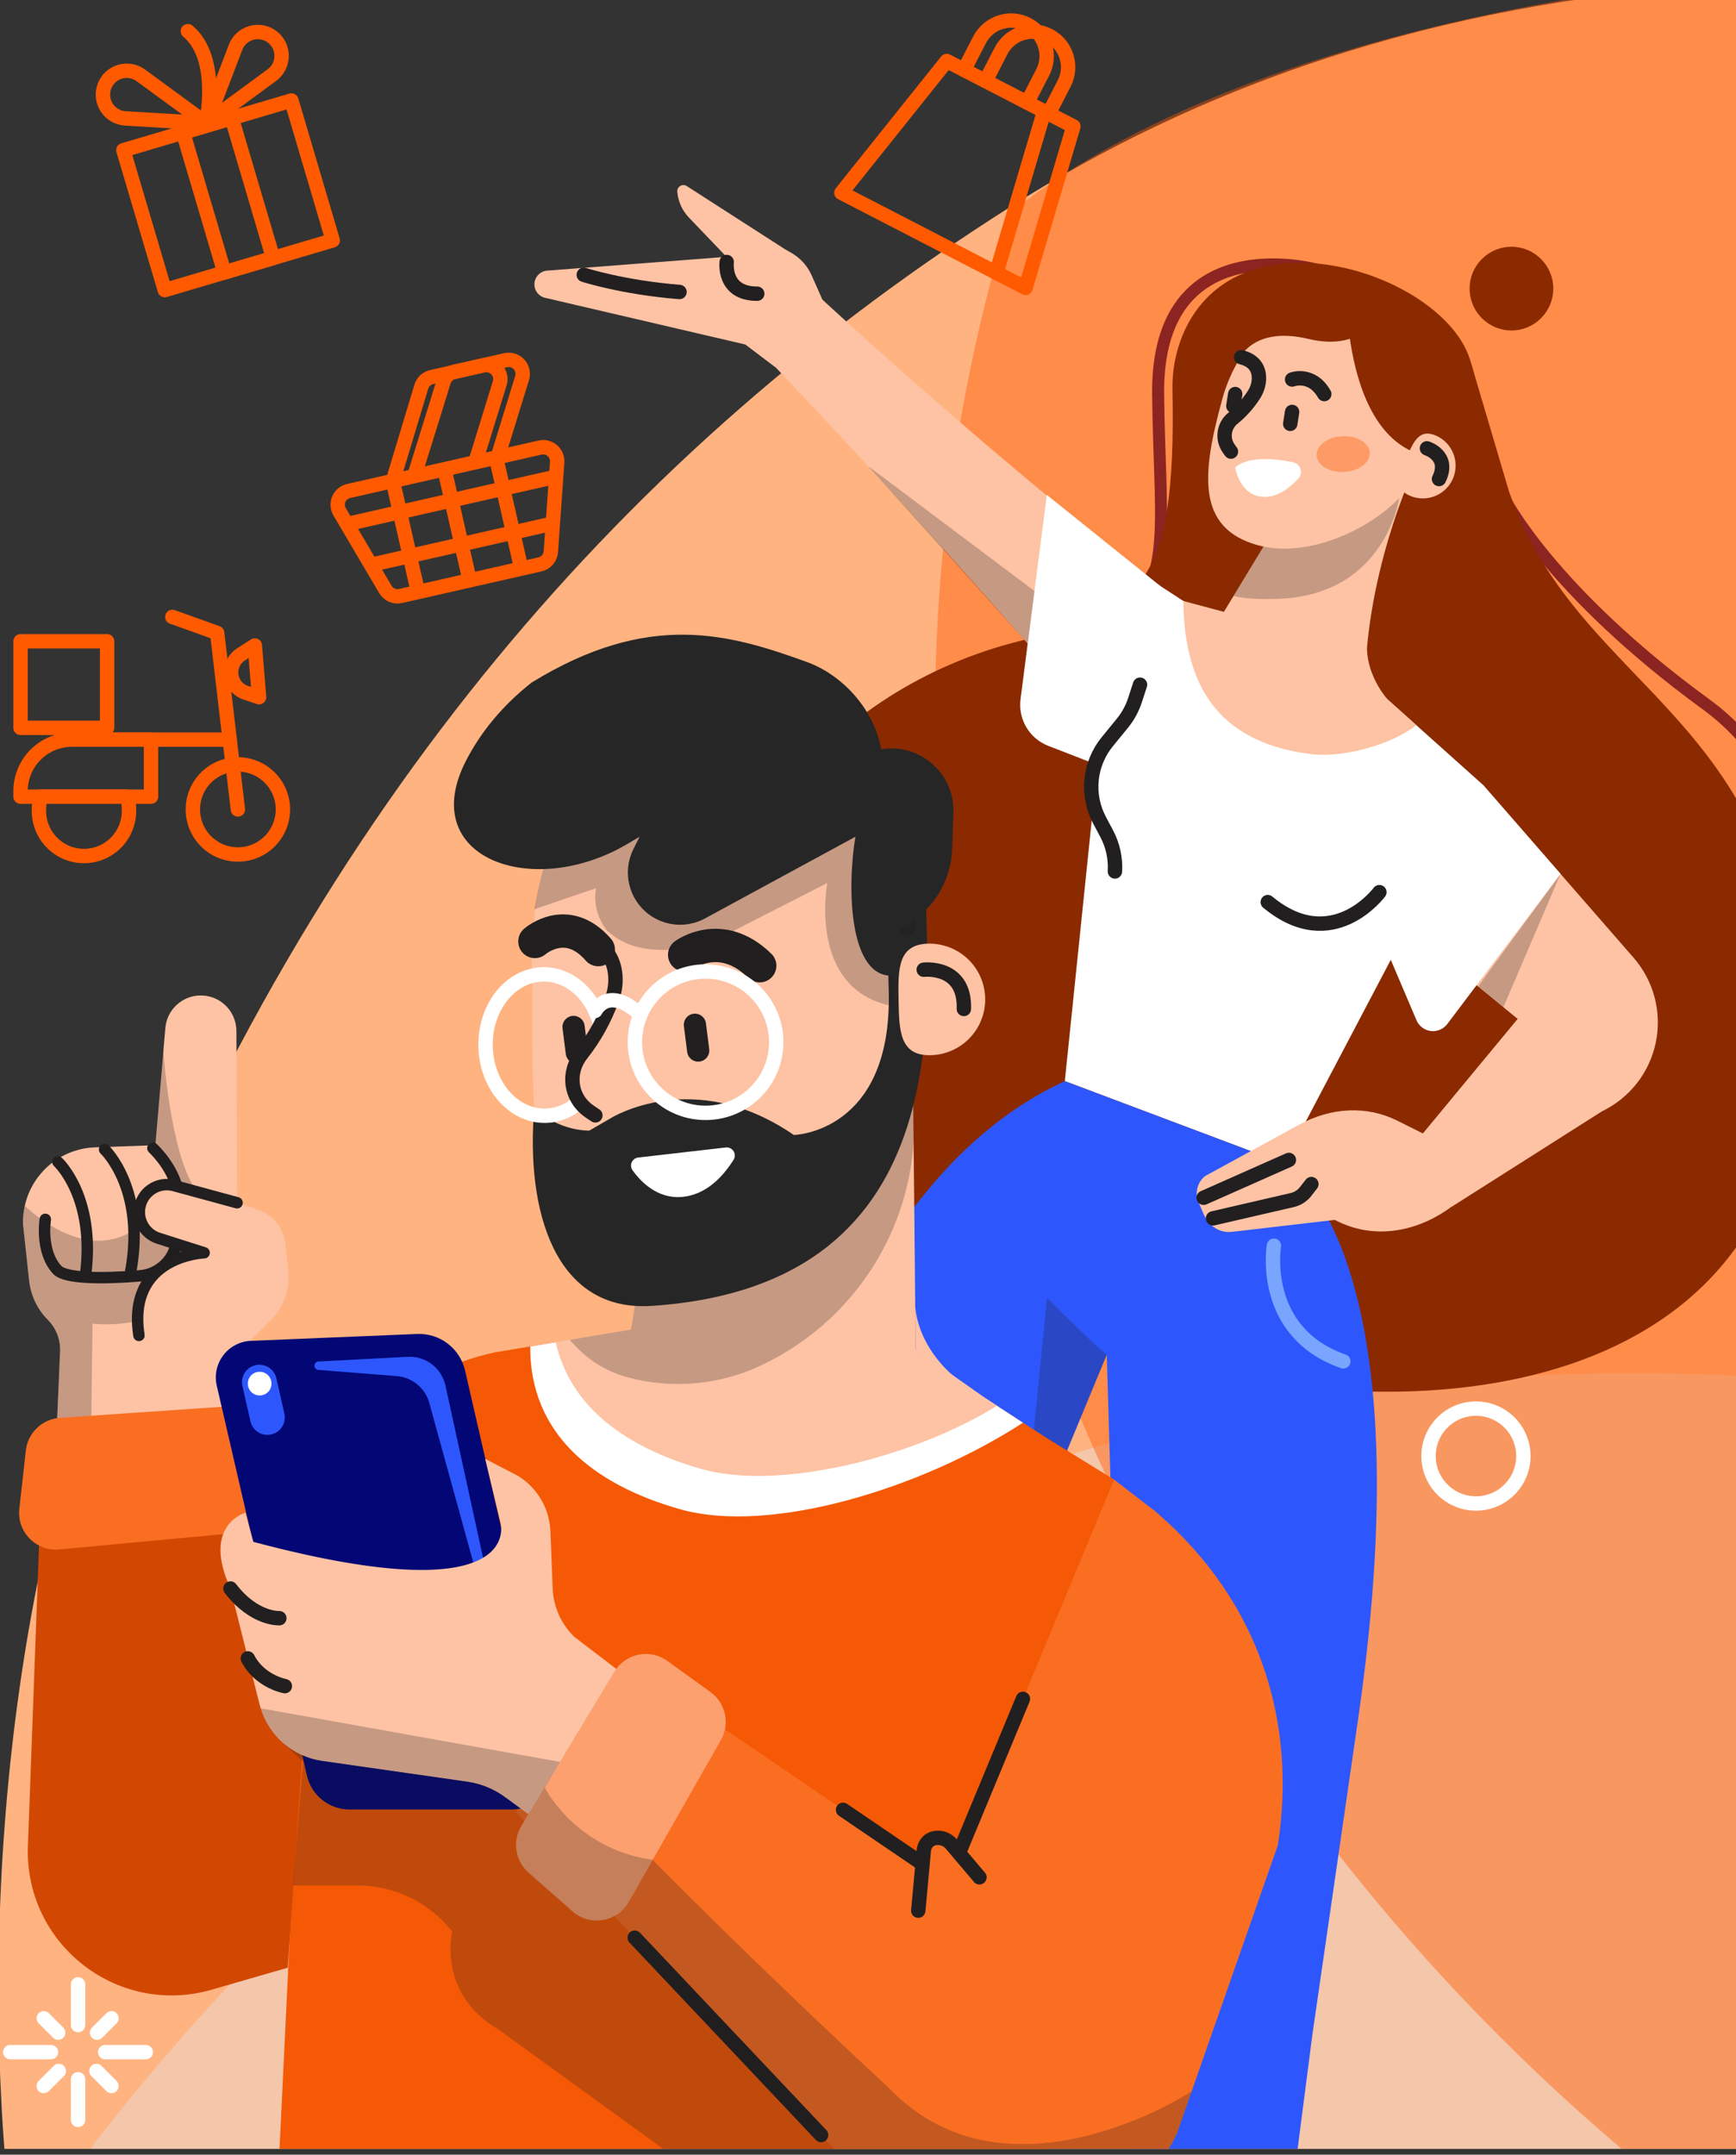<svg width="133" height="165" viewBox="0 0 133 165" fill="none" xmlns="http://www.w3.org/2000/svg">
<rect x="0" y="0" width="133" height="165" fill="#333333" stroke="none"/>
<g clip-path="url(#clip0_2346_20460)">
<path d="M1.157 172.438C9.001 231.899 56.23 284.399 120.418 297.992C185.803 311.843 250.992 294.877 288.375 248.617C300.159 234.027 309.187 216.513 314.569 196.138C315.483 192.684 316.277 189.236 316.952 185.793C332.909 104.228 282.714 28.652 201.17 7.086C155.024 -5.118 112.375 -6.256 77.555 15.747C48.228 34.281 24.36 61.424 8.661 101.175C0.316 122.173 -1.828 150.041 1.157 172.438Z" fill="#FFB380"/>
<path opacity="0.33" d="M1.157 172.437C9.001 231.899 56.23 284.396 120.417 297.992C152.167 304.716 183.866 304.178 212.36 296.556C221.232 294.198 229.885 291.084 238.225 287.248C257.705 278.256 274.857 265.36 288.375 248.631C286.709 231.97 282.401 215.681 275.611 200.376C256.812 157.944 219.548 124.2 170.958 111.347C139.848 103.122 110.338 103.201 83.742 110.873C50.973 120.321 22.626 141.298 1.157 172.437Z" fill="#DEECFF"/>
<path opacity="0.43" d="M82.973 109.049C101.56 152.342 141.563 187.112 192.057 197.809C220.444 203.819 248.795 204.027 274.846 198.552C289.223 195.59 303.13 190.684 316.183 183.969C332.14 102.403 282.503 22.008 200.96 0.442C143.299 -8.267 97.239 0.442 77.386 16.309C67.737 47.947 70.654 80.368 82.973 109.049Z" fill="#FF5A00"/>
<path d="M113.078 115.135C112.359 115.136 111.656 114.923 111.058 114.524C110.461 114.125 109.995 113.557 109.719 112.893C109.444 112.229 109.372 111.498 109.512 110.793C109.652 110.088 109.998 109.441 110.507 108.932C111.015 108.424 111.663 108.078 112.368 107.938C113.073 107.798 113.803 107.87 114.468 108.145C115.132 108.42 115.699 108.886 116.098 109.484C116.497 110.082 116.71 110.785 116.71 111.503C116.71 112.467 116.327 113.391 115.646 114.072C114.965 114.753 114.041 115.135 113.078 115.135Z" stroke="white" stroke-width="1.102" stroke-miterlimit="10"/>
<path d="M5.981 151.96V155.076" stroke="white" stroke-width="1.102" stroke-miterlimit="10" stroke-linecap="round"/>
<path d="M5.981 159.224V162.341" stroke="white" stroke-width="1.102" stroke-miterlimit="10" stroke-linecap="round"/>
<path d="M0.787 157.149H3.906" stroke="white" stroke-width="1.102" stroke-miterlimit="10" stroke-linecap="round"/>
<path d="M8.054 157.149H11.171" stroke="white" stroke-width="1.102" stroke-miterlimit="10" stroke-linecap="round"/>
<path d="M8.539 159.743L7.387 158.592" stroke="white" stroke-width="1.102" stroke-miterlimit="10" stroke-linecap="round"/>
<path d="M4.457 155.658L3.354 154.557" stroke="white" stroke-width="1.102" stroke-miterlimit="10" stroke-linecap="round"/>
<path d="M3.352 159.743L4.505 158.592" stroke="white" stroke-width="1.102" stroke-miterlimit="10" stroke-linecap="round"/>
<path d="M7.438 155.658L8.539 154.557" stroke="white" stroke-width="1.102" stroke-miterlimit="10" stroke-linecap="round"/>
<path d="M41.376 34.274L26.708 37.6C26.543 37.638 26.389 37.714 26.259 37.822C26.128 37.93 26.026 38.068 25.959 38.223C25.892 38.378 25.862 38.547 25.873 38.716C25.884 38.885 25.934 39.049 26.02 39.195L29.526 45.138C29.641 45.334 29.816 45.489 30.026 45.579C30.235 45.669 30.467 45.691 30.689 45.64L41.368 43.219C41.592 43.168 41.795 43.047 41.945 42.872C42.095 42.698 42.185 42.48 42.202 42.25L42.687 35.402C42.699 35.234 42.672 35.066 42.608 34.91C42.543 34.755 42.443 34.617 42.316 34.507C42.188 34.397 42.037 34.319 41.874 34.278C41.711 34.237 41.54 34.235 41.376 34.272V34.274Z" stroke="#FF5A00" stroke-width="1.102" stroke-miterlimit="10"/>
<path d="M42.614 36.498L26.578 40.134" stroke="#FF5A00" stroke-width="1.102" stroke-miterlimit="10"/>
<path d="M42.338 40.094L28.369 43.263" stroke="#FF5A00" stroke-width="1.102" stroke-miterlimit="10"/>
<path d="M38.006 35.039L39.97 43.702" stroke="#FF5A00" stroke-width="1.102" stroke-miterlimit="10"/>
<path d="M34.051 35.935L36.016 44.597" stroke="#FF5A00" stroke-width="1.102" stroke-miterlimit="10"/>
<path d="M36.418 35.399L38.287 29.346C38.343 29.166 38.35 28.974 38.308 28.791C38.267 28.607 38.177 28.437 38.049 28.298C37.921 28.16 37.759 28.057 37.579 28.001C37.399 27.945 37.207 27.938 37.023 27.979L33.069 28.877C32.883 28.919 32.712 29.009 32.573 29.139C32.434 29.268 32.332 29.432 32.278 29.614L30.179 36.568C30.126 36.745 30.12 36.934 30.16 37.115L32.061 45.508" stroke="#FF5A00" stroke-width="1.102" stroke-miterlimit="10"/>
<path d="M38.13 35.01L39.999 28.949C40.055 28.769 40.062 28.578 40.02 28.394C39.978 28.21 39.889 28.041 39.761 27.902C39.633 27.764 39.471 27.662 39.291 27.606C39.111 27.55 38.919 27.542 38.735 27.584L34.781 28.48C34.595 28.521 34.424 28.612 34.285 28.742C34.146 28.872 34.044 29.036 33.99 29.219L31.74 36.459" stroke="#FF5A00" stroke-width="1.102" stroke-miterlimit="10"/>
<path d="M17.597 56.64H7.534" stroke="#FF5A00" stroke-width="1.102" stroke-linecap="round" stroke-linejoin="round"/>
<path d="M9.88 61.986C9.896 62.449 9.818 62.91 9.652 63.342C9.486 63.774 9.235 64.168 8.913 64.501C8.591 64.834 8.206 65.099 7.779 65.279C7.353 65.46 6.895 65.553 6.432 65.553C5.969 65.553 5.511 65.46 5.085 65.279C4.659 65.099 4.273 64.834 3.952 64.501C3.63 64.168 3.378 63.774 3.212 63.342C3.046 62.91 2.968 62.449 2.984 61.986C2.984 61.653 3.032 61.321 3.126 61.001H9.741C9.835 61.321 9.882 61.653 9.882 61.986H9.88Z" stroke="#FF5A00" stroke-width="1.102" stroke-linecap="round" stroke-linejoin="round"/>
<path d="M18.225 65.436C18.907 65.436 19.575 65.234 20.142 64.855C20.709 64.476 21.152 63.937 21.413 63.306C21.674 62.676 21.742 61.982 21.609 61.313C21.476 60.644 21.147 60.029 20.665 59.546C20.182 59.064 19.567 58.735 18.898 58.602C18.229 58.469 17.535 58.537 16.905 58.798C16.274 59.06 15.736 59.502 15.356 60.069C14.977 60.637 14.775 61.304 14.775 61.986C14.775 62.901 15.138 63.779 15.786 64.426C16.433 65.073 17.31 65.436 18.225 65.436Z" stroke="#FF5A00" stroke-width="1.102" stroke-linecap="round" stroke-linejoin="round"/>
<path d="M8.205 49.107H1.575V55.738H8.205V49.107Z" stroke="#FF5A00" stroke-width="1.102" stroke-linecap="round" stroke-linejoin="round"/>
<path d="M11.561 61.007H1.575V60.571C1.577 59.528 1.994 58.528 2.732 57.791C3.471 57.054 4.472 56.64 5.516 56.64H11.569V61.007H11.561Z" stroke="#FF5A00" stroke-width="1.102" stroke-linecap="round" stroke-linejoin="round"/>
<path d="M18.225 61.986L16.637 48.471L13.203 47.242" stroke="#FF5A00" stroke-width="1.102" stroke-linecap="round" stroke-linejoin="round"/>
<path d="M17.717 51.683C17.753 51.992 17.876 52.285 18.072 52.526C18.268 52.768 18.529 52.949 18.824 53.048L19.847 53.391L19.524 49.431L18.472 50.106C18.211 50.272 18.002 50.508 17.87 50.787C17.737 51.066 17.685 51.376 17.721 51.683H17.717Z" stroke="#FF5A00" stroke-width="1.102" stroke-linecap="round" stroke-linejoin="round"/>
<path d="M9.452 11.503L22.326 7.696L25.492 18.41L12.623 22.215L9.452 11.503Z" stroke="#FF5A00" stroke-width="1.102" stroke-linecap="round" stroke-linejoin="round"/>
<path d="M14.025 10.151L17.756 9.047L20.922 19.759L17.191 20.863L14.025 10.151Z" stroke="#FF5A00" stroke-width="1.102" stroke-linecap="round" stroke-linejoin="round"/>
<path d="M15.836 9.418L18.048 3.617C18.151 3.353 18.313 3.116 18.522 2.926C18.731 2.736 18.982 2.596 19.254 2.52C19.527 2.443 19.813 2.43 20.091 2.483C20.369 2.536 20.631 2.652 20.856 2.824C21.081 2.995 21.263 3.216 21.388 3.47C21.513 3.724 21.578 4.003 21.576 4.286C21.575 4.569 21.508 4.848 21.38 5.1C21.253 5.353 21.068 5.572 20.841 5.741L15.836 9.418Z" stroke="#FF5A00" stroke-width="1.102" stroke-linecap="round" stroke-linejoin="round"/>
<path d="M15.79 9.433L10.78 5.765C10.55 5.6 10.286 5.49 10.006 5.444C9.727 5.398 9.441 5.417 9.171 5.501C8.901 5.585 8.654 5.73 8.449 5.925C8.245 6.121 8.088 6.361 7.992 6.627C7.897 6.893 7.864 7.178 7.897 7.459C7.93 7.74 8.028 8.009 8.183 8.246C8.338 8.482 8.546 8.68 8.79 8.822C9.035 8.965 9.309 9.049 9.591 9.067L15.79 9.433Z" stroke="#FF5A00" stroke-width="1.102" stroke-linecap="round" stroke-linejoin="round"/>
<path d="M15.79 9.433C15.79 9.433 16.904 4.484 14.392 2.387" stroke="#FF5A00" stroke-width="1.102" stroke-linecap="round" stroke-linejoin="round"/>
<path d="M79.998 8.526L76.332 20.889L64.46 14.762L72.533 4.672L79.998 8.526Z" stroke="#FF5A00" stroke-width="1.102" stroke-linecap="round" stroke-linejoin="round"/>
<path d="M82.237 9.681L78.57 22.046L76.332 20.889L79.998 8.526L82.237 9.681Z" stroke="#FF5A00" stroke-width="1.102" stroke-linecap="round" stroke-linejoin="round"/>
<path d="M78.695 7.853L79.885 5.545C80.216 4.904 80.279 4.157 80.06 3.469C79.841 2.781 79.357 2.209 78.716 1.878C78.074 1.547 77.328 1.484 76.64 1.703C75.953 1.923 75.38 2.406 75.048 3.047L73.858 5.355" stroke="#FF5A00" stroke-width="1.102" stroke-linecap="round" stroke-linejoin="round"/>
<path d="M80.339 8.702L81.529 6.392C81.861 5.751 81.924 5.004 81.704 4.316C81.485 3.629 81.002 3.056 80.36 2.725V2.725C79.719 2.394 78.972 2.332 78.284 2.551C77.597 2.771 77.024 3.254 76.693 3.896L75.503 6.204" stroke="#FF5A00" stroke-width="1.102" stroke-linecap="round" stroke-linejoin="round"/>
<path d="M100.845 20.642C100.845 20.642 88.597 17.277 88.728 30.178C88.842 41.416 90.354 46.014 83.566 48.81" stroke="#8C2521" stroke-width="0.92" stroke-miterlimit="10" stroke-linecap="round"/>
<path d="M115.797 25.306C114.027 25.306 112.592 23.871 112.592 22.101C112.592 20.331 114.027 18.896 115.797 18.896C117.567 18.896 119.001 20.331 119.001 22.101C119.001 23.871 117.567 25.306 115.797 25.306Z" fill="#8B2A00"/>
<path d="M115.245 38.169C115.245 38.169 118.799 45.259 130.685 53.922C145.034 64.38 135.691 89.394 135.691 89.394" stroke="#8C2521" stroke-width="0.92" stroke-miterlimit="10" stroke-linecap="round"/>
<path d="M78.03 49.113C87.43 46.753 90.12 44.98 89.826 29.909C89.787 28.451 90.054 27.001 90.609 25.652C94.818 15.622 110.92 21.035 112.688 27.767L115.598 37.6C121.047 53.436 137.526 54.628 137.526 79.891C137.526 132.012 30.33 98.058 60.039 60.62C64.58 54.897 70.943 50.892 78.03 49.113Z" fill="#8B2A00"/>
<path d="M87.762 59.898C87.762 59.898 76.941 46.564 59.456 28.165L62.984 22.922C62.984 22.922 76.328 35.353 90.922 46.52L87.762 59.898Z" fill="#FDC3A4"/>
<path d="M81.579 82.786L98.348 89.095L113.604 60.093L108.5 55.526L104.311 51.774L93.245 47.708L87.707 44.1L85.524 44.582L81.579 82.786Z" fill="white"/>
<path d="M91.697 50.255C91.697 50.255 104.638 56.527 104.582 53.371C104.412 44.215 108.292 36.033 108.292 36.033L101.025 34.901L99.579 37.285L94.501 45.644L91.697 50.255Z" fill="#FDC3A4"/>
<path d="M113.605 60.091L125.157 73.345C125.92 74.221 126.47 75.26 126.765 76.382C127.06 77.504 127.092 78.68 126.859 79.817C126.625 80.954 126.133 82.021 125.42 82.937C124.706 83.852 123.791 84.591 122.746 85.095L111.123 92.471L109.008 86.801L116.272 78.026L106.736 70.209L113.605 60.091Z" fill="#FDC3A4"/>
<path d="M119.557 66.921L110.881 78.418C110.736 78.61 110.543 78.761 110.321 78.855C110.1 78.949 109.857 78.983 109.618 78.954C109.379 78.924 109.152 78.833 108.96 78.688C108.768 78.543 108.617 78.35 108.522 78.129L104.999 69.853L113.605 60.091L119.557 66.921Z" fill="white"/>
<path d="M80.2 37.898L78.187 53.54C78.09 54.288 78.246 55.047 78.631 55.695C79.016 56.343 79.607 56.843 80.31 57.116L85.284 59.045L88.954 44.924L80.2 37.898Z" fill="white"/>
<path d="M90.657 46.022C90.732 51.757 92.712 56.782 100.427 57.749C102.919 58.063 106.694 56.997 108.5 55.526L104.312 51.779L93.766 46.855L90.657 46.022Z" fill="#FDC3A4"/>
<path d="M54.178 154.184L63.228 155.797L84.792 103.739L87.003 178.336C91.213 177.217 97.633 178.336 97.633 178.336L100.547 155.795C101.046 152.344 102.052 145.408 104.053 131.616C109.331 95.175 98.348 89.1 98.348 89.1L81.579 82.794C54.178 95.395 54.178 154.184 54.178 154.184Z" fill="#2D57FD"/>
<path d="M110.321 87.743L109.016 86.801L107.053 85.82C104.727 84.659 102.006 84.776 99.498 86.145L92.325 90.062C92.045 90.286 91.843 90.594 91.748 90.94C91.653 91.286 91.669 91.653 91.796 91.989L92.194 92.928C92.606 93.902 93.448 94.443 94.382 94.334L102.266 93.418L102.365 93.469C105.081 94.867 108.325 94.491 111.123 92.471L110.322 87.739L110.321 87.743Z" fill="#FDC3A4"/>
<path d="M92.933 93.3L98.997 91.899C99.424 91.802 99.803 91.554 100.061 91.199L100.47 90.675" stroke="#221F20" stroke-width="1.102" stroke-miterlimit="10" stroke-linecap="round"/>
<path d="M92.217 91.722L98.745 88.827" stroke="#221F20" stroke-width="1.102" stroke-miterlimit="10" stroke-linecap="round"/>
<path d="M63.203 23.387L62.181 21.085C61.86 20.358 61.313 19.754 60.623 19.361L60.161 19.099L52.613 14.248C52.539 14.2 52.453 14.174 52.365 14.172C52.278 14.171 52.191 14.194 52.116 14.239C52.04 14.285 51.979 14.35 51.939 14.428C51.899 14.507 51.882 14.594 51.889 14.682C51.95 15.422 52.263 16.119 52.776 16.656L55.656 19.666L41.918 20.725C41.666 20.745 41.43 20.853 41.252 21.032C41.074 21.21 40.965 21.446 40.946 21.698C40.927 21.949 40.998 22.199 41.148 22.402C41.297 22.606 41.514 22.749 41.759 22.806L57.103 26.382L59.456 28.165L63.203 23.387Z" fill="#FDC3A4"/>
<path d="M44.725 21.045C44.725 21.045 47.717 22.013 52.058 22.36" stroke="#221F20" stroke-width="1.102" stroke-miterlimit="10" stroke-linecap="round"/>
<path d="M55.675 20.061C55.675 20.061 55.356 22.501 58.014 22.491" stroke="#221F20" stroke-width="1.102" stroke-miterlimit="10" stroke-linecap="round"/>
<path opacity="0.25" d="M94.5 45.642C95.286 45.826 96.414 45.917 97.997 45.854C106.15 45.53 107.192 38.167 107.192 38.167L99.581 37.282L94.5 45.642Z" fill="#221F20"/>
<path d="M108.783 35.64C107.748 39.148 101.158 43.061 96.388 41.758C91.619 40.456 92.091 36.24 93.618 30.649C94.15 28.652 95.179 26.822 96.61 25.33C98.917 22.946 102.071 21.824 105.08 22.648C108.579 23.605 111.167 25.904 111.538 29.869C111.799 34.271 108.783 35.64 108.783 35.64Z" fill="#FDC3A4"/>
<path d="M96.447 38.011C94.914 37.687 94.633 35.807 94.633 35.807C94.633 35.807 95.558 34.671 99.06 35.397C99.191 35.424 99.313 35.484 99.413 35.574C99.513 35.662 99.587 35.776 99.629 35.903C99.671 36.03 99.678 36.166 99.651 36.297C99.623 36.428 99.562 36.549 99.472 36.648C98.779 37.396 97.678 38.266 96.447 38.011Z" fill="white"/>
<path d="M98.992 29.062C98.992 29.062 100.494 28.494 101.456 30.178" stroke="#221F20" stroke-width="1.102" stroke-miterlimit="10" stroke-linecap="round"/>
<path d="M102.978 36.138C104.102 36.08 104.98 35.422 104.941 34.668C104.902 33.914 103.96 33.348 102.836 33.406C101.713 33.464 100.834 34.121 100.873 34.876C100.912 35.63 101.856 36.202 102.978 36.138Z" fill="#FD9A65"/>
<path d="M103.14 21.517C103.14 21.517 102.558 36.842 112.271 34.903C112.271 34.903 117.318 23.894 103.14 21.517Z" fill="#8B2A00"/>
<path d="M106.031 23.647C106.031 23.647 104.732 27.029 100.242 25.955C95.751 24.88 94.793 27.765 94.793 27.765C94.793 27.765 95.597 21.03 103.136 21.517L106.031 23.647Z" fill="#8B2A00"/>
<path d="M111.315 36.648C111.052 37.26 110.557 37.742 109.939 37.989C109.321 38.236 108.63 38.227 108.018 37.965C106.745 37.416 107.184 36.385 107.732 35.109C108.281 33.834 108.727 32.805 109.999 33.352C110.302 33.482 110.576 33.67 110.806 33.906C111.037 34.142 111.218 34.421 111.34 34.727C111.462 35.033 111.523 35.361 111.519 35.69C111.514 36.02 111.445 36.346 111.315 36.648Z" fill="#FDC3A4"/>
<path d="M109.323 34.333C109.323 34.333 111.123 34.9 110.246 36.684" stroke="#221F20" stroke-width="1.102" stroke-miterlimit="10" stroke-linecap="round"/>
<path d="M98.992 31.545L98.849 32.458" stroke="#221F20" stroke-width="1.102" stroke-miterlimit="10" stroke-linecap="round"/>
<path d="M94.633 30.176L94.49 31.089" stroke="#221F20" stroke-width="1.102" stroke-miterlimit="10" stroke-linecap="round"/>
<path d="M94.306 34.584C94.246 34.508 94.187 34.428 94.136 34.346C93.883 33.992 93.776 33.554 93.836 33.123C93.895 32.692 94.118 32.3 94.458 32.028C95.082 31.521 95.621 30.919 96.056 30.242C96.296 29.881 96.432 29.462 96.452 29.03C96.47 28.415 96.246 27.639 95.089 27.354" stroke="#221F20" stroke-width="1.102" stroke-miterlimit="10" stroke-linecap="round"/>
<path d="M104.724 49.641L104.203 51.974L106.333 53.591C106.333 53.591 104.77 51.914 104.724 49.641Z" fill="#FDC3A4"/>
<path d="M87.34 52.432L86.952 53.624C86.743 54.263 86.418 54.858 85.993 55.379L84.83 56.803C84.151 57.634 83.733 58.647 83.627 59.715C83.522 60.782 83.734 61.857 84.237 62.805L84.791 63.849C85.26 64.735 85.477 65.733 85.417 66.734" stroke="#221F20" stroke-width="1.102" stroke-miterlimit="10" stroke-linecap="round"/>
<path d="M105.679 68.32C105.679 68.32 102.082 73.195 97.126 69.082" stroke="#221F20" stroke-width="1.102" stroke-miterlimit="10" stroke-linecap="round"/>
<path opacity="0.25" d="M119.557 66.921L113.243 75.537L115.18 77.126L119.557 66.921Z" fill="#221F20"/>
<path d="M97.599 95.395C97.599 95.395 96.487 102.009 102.915 104.25" stroke="#79A5FE" stroke-width="1.102" stroke-miterlimit="10" stroke-linecap="round"/>
<path opacity="0.25" d="M79.256 45.259L66.501 35.685L78.74 49.295L79.256 45.259Z" fill="#221F20"/>
<path opacity="0.25" d="M84.793 103.747C84.793 103.747 83.921 103.087 80.212 99.378L78.201 119.652L84.793 103.747Z" fill="#221F20"/>
<path d="M21.079 171.55L30.707 172.731L54.721 172.338L79.129 172.731L85.344 113.301L80.103 110.066L76.381 107.656L76.142 107.501L75.322 106.967L65.735 100.23L53.343 100.811L51.859 101.238L42.575 102.788L40.622 103.108L37.897 103.564C31.335 105 26.105 109.524 24.166 115.419L23.621 118.797L21.079 171.55Z" fill="#F55905"/>
<path d="M40.622 103.178C40.622 109.773 45.39 113.676 52.116 115.578C59.079 117.541 70.676 113.953 78.37 108.949L76.147 107.501L75.327 106.967L65.74 100.23L53.349 100.811L51.864 101.238L40.637 103.111C40.63 103.133 40.625 103.155 40.622 103.178Z" fill="white"/>
<path d="M42.573 102.783C43.694 107.78 48.014 110.876 53.781 112.506C59.608 114.149 69.815 111.712 76.386 107.654L76.147 107.499L75.327 106.965L70.157 103.331L65.74 100.229L64.292 100.297L62.079 100.402L53.347 100.809L51.862 101.237L48.352 101.822L44.838 102.408L43.646 102.607L42.573 102.783Z" fill="#FDC3A4"/>
<path d="M47.568 106.626L70.183 106.728L70.15 103.328L70.023 90.272L69.995 87.427L69.987 86.562L69.832 70.795L69.83 70.63V70.593L69.815 69.026L54.187 65.897L50.442 88.934L50.215 90.322L48.348 101.817L48.087 103.421L47.954 104.242L47.769 105.383L47.568 106.626Z" fill="#FDC3A4"/>
<path opacity="0.25" d="M43.638 102.604C44.281 103.305 45.48 104.668 47.774 105.381C47.877 105.413 47.983 105.446 48.092 105.475C51.589 106.415 55.309 106.048 58.556 104.443C59.799 103.835 60.979 103.104 62.077 102.262C64.357 100.511 66.241 98.297 67.605 95.766C68.969 93.235 69.782 90.444 69.99 87.577C69.99 87.527 69.99 87.476 69.999 87.427C70.012 87.214 70.021 87.001 70.026 86.787L69.835 70.796V70.625L67.674 70.012C67.703 70.223 67.821 71.715 68.309 80.347C68.962 91.83 61.432 92.276 61.432 92.276C56.948 89.249 53.01 89.399 50.447 90.093L50.221 90.316L48.347 101.814L44.833 102.4L43.638 102.604Z" fill="#221F20"/>
<path d="M70.119 100.123L70.15 103.326L73.137 105.439C73.137 105.439 70.474 103.43 70.119 100.123Z" fill="#FDC3A4"/>
<path opacity="0.25" d="M0.803 97.436L0.813 97.474C0.763 97.556 0.803 97.436 0.803 97.436Z" fill="#221F20"/>
<path d="M19.148 102.712C18.457 103.414 18.06 104.355 18.035 105.339L17.902 110.612L6.965 110.878L4.282 110.943L4.602 103.487C4.639 102.605 4.315 101.746 3.703 101.11L3.602 101.006C3.205 100.592 2.885 100.119 2.65 99.604C2.559 99.403 2.481 99.197 2.419 98.985C2.328 98.686 2.265 98.379 2.231 98.065L1.764 93.753C1.75 93.267 1.797 92.791 1.9 92.337C2.448 89.858 4.613 87.964 7.266 87.862L11.901 87.697L12.667 78.725C12.68 78.577 12.705 78.429 12.74 78.288C13.044 77.079 14.153 76.205 15.441 76.231C16.92 76.261 18.105 77.467 18.111 78.948L18.161 92.107L19.78 92.646C20.906 93.022 21.713 94.017 21.85 95.198L22.084 97.26C22.244 98.655 21.764 100.047 20.781 101.049L19.148 102.712Z" fill="#FDC3A4"/>
<path d="M11.713 87.926C14.41 90.597 13.956 93.52 13.46 95.425C13.132 96.689 12.029 97.597 10.729 97.703C7.895 97.936 5.01 97.923 4.386 97.248C3.064 95.816 3.471 93.376 3.471 93.376" stroke="#221F20" stroke-width="0.875" stroke-linecap="round" stroke-linejoin="round"/>
<path d="M8.013 88.025C8.013 88.025 11.29 91.118 9.951 97.695" stroke="#221F20" stroke-width="0.875" stroke-linecap="round" stroke-linejoin="round"/>
<path d="M4.44 88.982C4.44 88.982 7.355 91.655 6.546 97.69" stroke="#221F20" stroke-width="0.875" stroke-linecap="round" stroke-linejoin="round"/>
<path d="M18.162 92.105L13.332 90.791C12.195 90.481 11.026 91.165 10.739 92.308C10.468 93.386 11.083 94.491 12.143 94.826L15.639 95.936C15.639 95.936 9.703 96.145 10.645 102.265" fill="#FDC3A4"/>
<path d="M18.162 92.105L13.332 90.791C12.195 90.481 11.026 91.165 10.739 92.308C10.468 93.386 11.083 94.491 12.143 94.826L15.639 95.936C15.639 95.936 9.703 96.145 10.645 102.265" stroke="#221F20" stroke-width="0.875" stroke-linecap="round" stroke-linejoin="round"/>
<path opacity="0.25" d="M12.493 80.223C12.493 80.223 12.982 88.214 14.996 91.129L13.522 90.851L11.871 87.72L12.491 80.222L12.493 80.223Z" fill="#221F20"/>
<path opacity="0.25" d="M10.566 101.147C10.566 101.147 9.027 101.554 7.088 101.364L6.966 110.879L4.282 110.943L4.602 103.487C4.64 102.606 4.315 101.746 3.703 101.11L3.602 101.006C3.206 100.592 2.885 100.119 2.65 99.604C2.559 99.403 2.481 99.197 2.419 98.985L2.423 98.986C2.332 98.688 2.266 98.379 2.231 98.065L1.765 93.753C1.751 93.268 1.798 92.791 1.9 92.337C2.836 93.231 7.057 96.867 10.78 93.813C10.78 93.813 11.069 95.251 15.639 95.937C15.639 95.937 10.389 96.293 10.566 101.147Z" fill="#221F20"/>
<path d="M2.138 141.37L3.149 114.073L17.322 112.499L24.014 121.947L22.046 150.685L16.209 152.369C8.997 154.449 1.861 148.871 2.138 141.37Z" fill="#D24803"/>
<path d="M21.303 114.544C21.318 113.303 21.34 111.797 21.36 110.492C21.366 110.103 21.292 109.716 21.141 109.357C20.99 108.997 20.766 108.673 20.484 108.405C20.201 108.137 19.866 107.93 19.499 107.798C19.133 107.667 18.743 107.612 18.354 107.639L4.589 108.578C3.931 108.622 3.31 108.896 2.834 109.351C2.357 109.807 2.055 110.415 1.981 111.069L1.482 115.535C1.435 115.951 1.481 116.372 1.617 116.768C1.754 117.163 1.976 117.524 2.27 117.823C2.563 118.122 2.919 118.352 3.312 118.495C3.705 118.639 4.125 118.694 4.542 118.655L18.758 117.328C19.452 117.261 20.096 116.939 20.566 116.425C21.036 115.911 21.299 115.24 21.303 114.544Z" fill="#FA6E22"/>
<path d="M71.95 65.395L71.96 65.395C71.958 65.314 71.95 65.395 71.95 65.395Z" stroke="#221F20" stroke-width="0.17" stroke-miterlimit="10"/>
<path d="M40.759 74.929C40.839 77.479 40.694 81.551 40.934 84.799C41.482 91.915 46.622 95.736 54.042 95.506C63.664 95.213 70.776 89.733 70.44 78.581C70.382 76.681 70.549 74.765 70.683 72.875C70.731 72.195 70.774 71.515 70.802 70.834C70.85 69.826 70.838 68.816 70.764 67.809C70.721 67.225 70.643 66.645 70.532 66.071C69.57 61.17 67.202 57.172 61.188 55.721C59.35 55.279 57.172 55.067 54.589 55.145C53.677 55.17 52.77 55.277 51.877 55.464C46.211 56.67 42.735 61.13 41.389 67.359C40.874 69.847 40.663 72.389 40.759 74.929Z" fill="#FDC3A4"/>
<path d="M52.453 73.118C52.453 73.118 55.234 71.045 58.204 73.952" stroke="#221F20" stroke-width="2.554" stroke-miterlimit="10" stroke-linecap="round"/>
<path d="M53.24 78.476L53.49 80.447" stroke="#221F20" stroke-width="1.703" stroke-miterlimit="10" stroke-linecap="round"/>
<path d="M43.943 78.643L44.193 80.611" stroke="#221F20" stroke-width="1.703" stroke-miterlimit="10" stroke-linecap="round"/>
<path d="M40.934 84.799C40.256 92.754 42.524 100.496 49.935 100.003C74.102 98.397 70.947 76.045 70.89 67.12L67.802 66.175C67.822 66.375 67.889 67.788 68.09 75.928C68.355 86.76 60.817 86.915 60.817 86.915C53.113 81.621 46.767 85.644 46.767 85.644L45.148 86.58C45.148 86.58 42.737 86.652 40.934 84.799Z" fill="#262626"/>
<path d="M55.608 87.872C55.724 87.859 55.842 87.88 55.947 87.931C56.053 87.982 56.142 88.062 56.203 88.162C56.265 88.261 56.297 88.376 56.296 88.494C56.295 88.611 56.261 88.725 56.198 88.824C55.328 90.192 54.032 91.517 52.232 91.661C50.378 91.81 49.115 90.528 48.461 89.617C48.398 89.529 48.359 89.427 48.348 89.32C48.337 89.212 48.354 89.104 48.398 89.006C48.442 88.907 48.51 88.822 48.597 88.758C48.684 88.694 48.786 88.654 48.893 88.642L55.608 87.872Z" fill="white"/>
<path d="M75.478 76.459C75.488 77.02 75.388 77.577 75.182 78.099C74.977 78.621 74.671 79.098 74.281 79.501C73.891 79.905 73.426 80.228 72.912 80.452C72.397 80.676 71.844 80.796 71.283 80.806C68.923 80.848 68.884 78.938 68.842 76.577C68.8 74.215 68.774 72.306 71.131 72.264C71.692 72.254 72.249 72.354 72.771 72.56C73.293 72.765 73.77 73.071 74.173 73.461C74.577 73.85 74.9 74.316 75.124 74.83C75.348 75.344 75.468 75.898 75.478 76.459Z" fill="#FDC3A4"/>
<path d="M70.768 74.26C70.768 74.26 73.958 73.881 73.846 77.266" stroke="#221F20" stroke-width="1.102" stroke-miterlimit="10" stroke-linecap="round"/>
<path d="M37.2 80.109C37.147 77.12 39.116 74.661 41.597 74.616C44.078 74.572 46.133 76.96 46.186 79.949C46.24 82.938 44.271 85.397 41.79 85.441C39.308 85.485 37.254 83.098 37.2 80.109Z" stroke="white" stroke-width="1.102" stroke-linecap="round" stroke-linejoin="round"/>
<path d="M45.613 85.415C45.447 85.309 45.28 85.199 45.129 85.088C43.675 84.063 43.425 82.131 44.57 80.698C45.558 79.438 46.338 78.027 46.879 76.52C47.176 75.745 47.234 74.898 47.047 74.09C46.765 72.967 45.903 71.691 43.416 71.849L50.286 71.721L50.503 83.944L45.613 85.415Z" fill="#FDC3A4"/>
<path d="M45.614 85.415C45.447 85.309 45.281 85.199 45.13 85.088C43.675 84.064 43.425 82.131 44.57 80.698C45.559 79.438 46.338 78.028 46.88 76.52C47.176 75.745 47.235 74.899 47.048 74.09C46.766 72.967 45.903 71.691 43.417 71.849" stroke="#221F20" stroke-width="1.102" stroke-miterlimit="10" stroke-linecap="round"/>
<path d="M53.862 85.218C50.874 85.112 48.538 82.604 48.645 79.616C48.751 76.628 51.26 74.292 54.247 74.399C57.235 74.505 59.571 77.014 59.465 80.001C59.358 82.989 56.85 85.325 53.862 85.218Z" stroke="white" stroke-width="1.102" stroke-linecap="round" stroke-linejoin="round"/>
<path opacity="0.25" d="M40.942 69.626L45.666 68.013C45.666 68.013 45.273 69.626 46.454 71.201C48.422 73.131 51.36 72.883 53.975 72.407L54.327 72.343C54.327 72.343 56.638 71.027 57.477 70.63L63.382 67.619C63.382 67.619 61.807 75.886 68.5 77.067L68.5 71.556L70.075 71.556L70.075 67.619L70.075 63.682L66.72 58.958C66.255 58.503 66.971 55.888 66.439 55.513C66.374 55.467 66.252 57.203 66.252 57.203C66.252 57.203 61.93 52.789 60.7 53.841C60.406 54.094 60.832 54.908 61.211 55.513C61.461 55.911 61.697 56.212 61.697 56.212C58.475 55.552 55.192 55.232 51.903 55.257C46.228 56.472 42.517 60.571 40.942 69.626Z" fill="#221F20"/>
<path d="M69.553 70.766L68.894 71.162L68.5 74.705C65.035 75.02 64.879 68.013 65.535 64.076L54.012 70.332C52.638 71.078 50.955 70.955 49.703 70.016C48.157 68.856 47.661 66.756 48.526 65.027L49.001 64.076L48.035 64.645C40.766 68.921 31.832 65.701 35.721 58.217C36.801 56.137 38.417 54.087 40.734 52.266C49.703 46.754 55.85 48.535 61.807 50.691C64.629 51.712 67.01 54.425 67.504 57.384C70.46 56.882 73.135 59.214 73.04 62.211L72.952 64.98C72.876 67.361 71.596 69.541 69.553 70.766Z" fill="#262626"/>
<path d="M40.98 72.095C40.98 72.095 43.416 69.941 45.836 72.719" stroke="#221F20" stroke-width="2.554" stroke-miterlimit="10" stroke-linecap="round"/>
<path d="M45.607 77.409C45.607 77.409 46.573 75.398 49.067 77.702" stroke="white" stroke-width="1.102" stroke-linecap="round" stroke-linejoin="round"/>
<path d="M39.539 138.763L40.179 139.444L47.062 146.727L57.728 158.017L65.391 166.122C73.845 174.006 86.47 171.511 90.174 163.355L91.294 160.157L97.901 141.299C99.324 132.124 96.721 122.784 88.535 115.756L85.355 113.308L72.592 144.025L55.545 132.434L48.084 127.359L47.573 128.049L44.967 131.528L42.63 134.651L39.811 138.414L39.539 138.763Z" fill="#FA6E22"/>
<path d="M35.634 104.974L42.42 134.48C42.531 134.97 42.531 135.478 42.419 135.968C42.307 136.457 42.087 136.915 41.774 137.308C41.461 137.701 41.063 138.018 40.611 138.236C40.158 138.454 39.663 138.567 39.161 138.567H26.775C26.019 138.567 25.285 138.311 24.693 137.841C24.101 137.37 23.686 136.714 23.515 135.977L16.604 106.103C16.513 105.702 16.511 105.286 16.599 104.884C16.687 104.482 16.862 104.104 17.112 103.777C17.362 103.45 17.681 103.183 18.046 102.993C18.411 102.803 18.813 102.696 19.224 102.679L31.96 102.153C32.806 102.118 33.637 102.381 34.309 102.897C34.98 103.413 35.45 104.148 35.634 104.974Z" fill="#020775"/>
<path d="M24.415 104.908C24.329 104.908 24.247 104.874 24.186 104.813C24.125 104.752 24.091 104.67 24.091 104.584C24.091 104.498 24.125 104.416 24.186 104.355C24.247 104.295 24.329 104.261 24.415 104.261L31.165 103.906C31.84 103.853 32.513 104.046 33.057 104.45C33.602 104.853 33.982 105.441 34.127 106.103L40.228 134.029L32.893 107.448C32.744 106.894 32.429 106.399 31.99 106.03C31.552 105.661 31.01 105.435 30.439 105.383L24.415 104.908Z" fill="#2D57FD"/>
<path d="M19.578 104.542L19.58 104.542C20.297 104.379 21.01 104.829 21.173 105.546L21.787 108.254C21.95 108.972 21.5 109.685 20.783 109.848L20.782 109.848C20.064 110.011 19.351 109.561 19.189 108.844L18.574 106.135C18.411 105.418 18.861 104.705 19.578 104.542Z" fill="#2D57FD"/>
<path d="M19.894 106.863C19.392 106.863 18.986 106.456 18.986 105.955C18.986 105.454 19.392 105.047 19.894 105.047C20.395 105.047 20.801 105.454 20.801 105.955C20.801 106.456 20.395 106.863 19.894 106.863Z" fill="white"/>
<path d="M17.655 121.646L19.892 130.54C19.916 130.634 19.941 130.726 19.969 130.818C20.29 131.866 20.902 132.802 21.735 133.515C22.568 134.229 23.586 134.69 24.672 134.846L35.817 136.44C36.865 136.593 37.859 137.003 38.711 137.632L42.521 140.427L44.879 136.725L49.477 129.529L44.007 125.353C42.996 124.379 42.399 123.053 42.342 121.65L42.172 117.289C42.14 116.423 41.894 115.578 41.456 114.831C41.018 114.083 40.401 113.456 39.662 113.005L37.172 111.717L38.337 116.555C38.337 116.555 40.21 122.702 23.568 119.084C22.295 118.808 20.909 118.471 19.412 118.074L18.799 115.845C18.799 115.845 15.421 116.758 17.655 121.646Z" fill="#FDC3A4"/>
<path d="M54.414 129.561C53.406 128.837 52.185 127.955 51.128 127.191C50.813 126.962 50.453 126.801 50.072 126.719C49.691 126.636 49.298 126.634 48.916 126.711C48.534 126.789 48.173 126.945 47.854 127.17C47.536 127.395 47.268 127.683 47.067 128.017L39.941 139.831C39.6 140.395 39.468 141.061 39.567 141.712C39.667 142.364 39.992 142.96 40.486 143.396L43.857 146.366C44.171 146.643 44.542 146.847 44.945 146.962C45.347 147.078 45.77 147.102 46.183 147.033C46.596 146.965 46.989 146.805 47.332 146.565C47.676 146.326 47.961 146.013 48.169 145.649L55.235 133.243C55.578 132.636 55.684 131.924 55.533 131.244C55.381 130.564 54.983 129.964 54.414 129.561Z" fill="#FCA06F"/>
<path d="M21.401 123.919C21.401 123.919 19.478 124.028 17.655 121.646" stroke="#221F20" stroke-width="1.102" stroke-miterlimit="10" stroke-linecap="round"/>
<path d="M21.823 129.122C21.823 129.122 19.893 128.769 18.986 126.997" stroke="#221F20" stroke-width="1.102" stroke-miterlimit="10" stroke-linecap="round"/>
<path d="M78.37 130.097L72.582 144.03L64.587 138.594" stroke="#221F20" stroke-width="1.102" stroke-miterlimit="10" stroke-linecap="round"/>
<path d="M62.907 163.498L48.627 148.382" stroke="#221F20" stroke-width="1.102" stroke-miterlimit="10" stroke-linecap="round"/>
<path d="M75.039 143.762L72.875 141.208C72.252 140.472 70.893 140.564 70.772 141.739L70.351 146.316" fill="#FA6E22"/>
<path d="M75.039 143.762L72.875 141.208C72.252 140.472 70.893 140.564 70.772 141.739L70.351 146.316" stroke="#221F20" stroke-width="1.102" stroke-miterlimit="10" stroke-linecap="round"/>
<path opacity="0.25" d="M23.227 134.923L22.44 144.387H27.407C30.235 144.387 32.904 145.69 34.644 147.919C34.644 147.919 33.462 152.654 38.179 155.409L52.315 165.645L61.02 171.55C71.649 176.274 86.47 171.511 90.174 163.355L91.294 160.157C89.642 161.178 87.89 162.025 86.065 162.688C83.468 163.645 80.171 164.436 76.82 164.12C74.794 163.947 72.832 163.32 71.082 162.286C70.018 161.647 69.045 160.869 68.187 159.973C57.083 149.668 49.997 142.418 49.997 142.418L49.9 142.404C46.48 141.916 43.471 139.891 41.73 136.907L42.899 134.923L19.962 130.818C20.216 131.652 20.657 132.418 21.251 133.057L23.227 134.923Z" fill="#221F20"/>
</g>
<defs>
<clipPath id="clip0_2346_20460">
<rect width="137" height="164.557" fill="white"/>
</clipPath>
</defs>
</svg>
